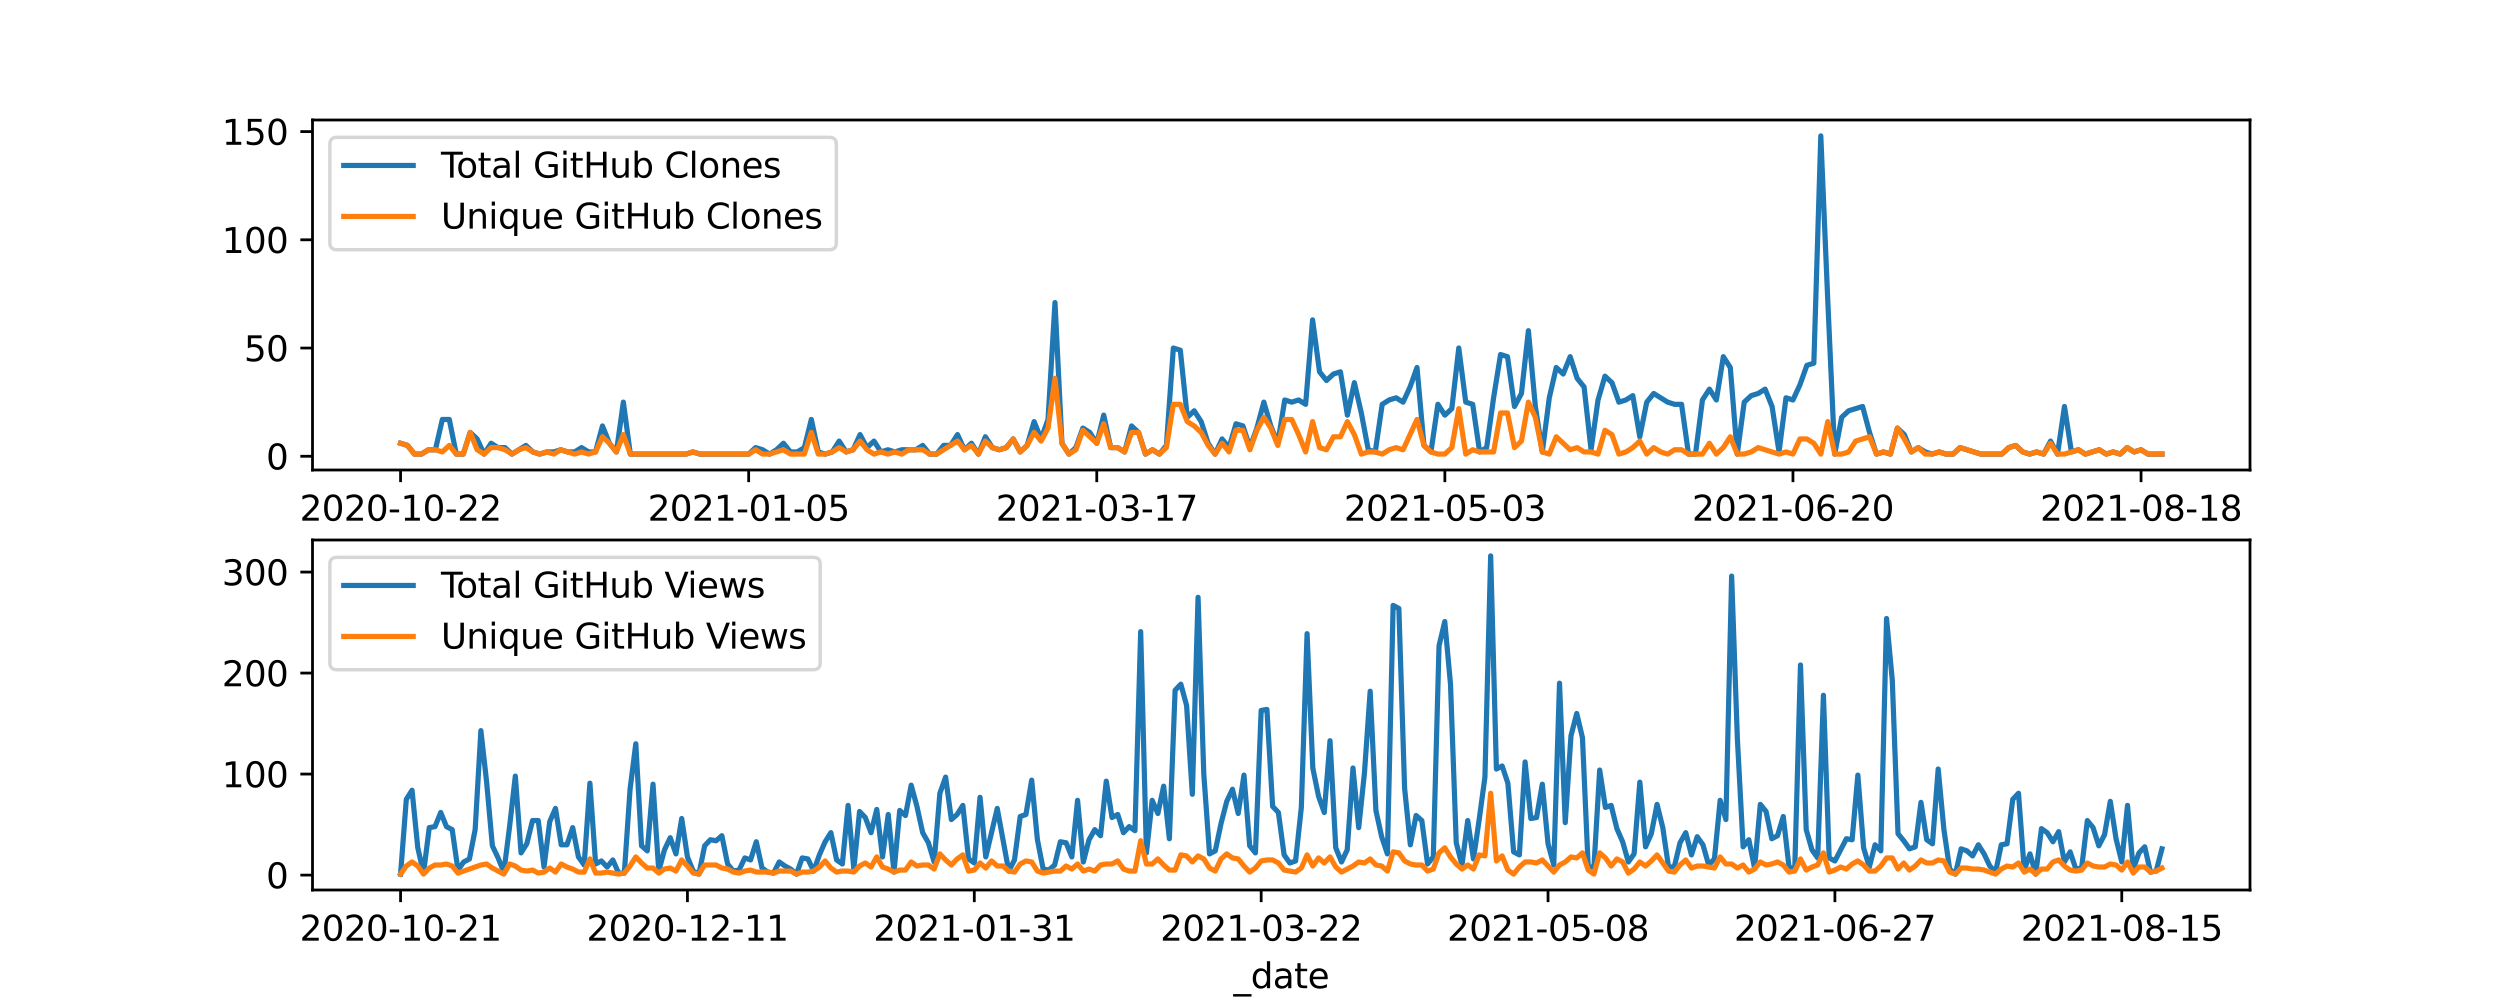<?xml version="1.0" encoding="utf-8" standalone="no"?>
<!DOCTYPE svg PUBLIC "-//W3C//DTD SVG 1.1//EN"
  "http://www.w3.org/Graphics/SVG/1.1/DTD/svg11.dtd">
<svg height="288pt" version="1.1" viewBox="0 0 720 288" width="720pt" xmlns="http://www.w3.org/2000/svg" xmlns:xlink="http://www.w3.org/1999/xlink">
 <defs>
  <style type="text/css">*{stroke-linecap:butt;stroke-linejoin:round;}</style>
 </defs>
 <g id="figure_1">
  <g id="patch_1">
   <path d="M 0 288 
L 720 288 
L 720 0 
L 0 0 
z
" style="fill:#ffffff;"/>
  </g>
  <g id="axes_1">
   <g id="patch_2">
    <path d="M 90 135.36 
L 648 135.36 
L 648 34.56 
L 90 34.56 
z
" style="fill:#ffffff;"/>
   </g>
   <g id="matplotlib.axis_1">
    <g id="xtick_1">
     <g id="line2d_1">
      <defs>
       <path d="M 0 0 
L 0 3.5 
" id="mc5bda98840" style="stroke:#000000;stroke-width:0.8;"/>
      </defs>
      <g>
       <use style="stroke:#000000;stroke-width:0.8;" x="115.364" xlink:href="#mc5bda98840" y="135.36"/>
      </g>
     </g>
     <g id="text_1">
      <!-- 2020-10-22 -->
      <g transform="translate(86.306 149.958)scale(0.1 -0.1)">
       <defs>
        <path d="M 1228 531 
L 3431 531 
L 3431 0 
L 469 0 
L 469 531 
Q 828 903 1448 1529 
Q 2069 2156 2228 2338 
Q 2531 2678 2651 2914 
Q 2772 3150 2772 3378 
Q 2772 3750 2511 3984 
Q 2250 4219 1831 4219 
Q 1534 4219 1204 4116 
Q 875 4013 500 3803 
L 500 4441 
Q 881 4594 1212 4672 
Q 1544 4750 1819 4750 
Q 2544 4750 2975 4387 
Q 3406 4025 3406 3419 
Q 3406 3131 3298 2873 
Q 3191 2616 2906 2266 
Q 2828 2175 2409 1742 
Q 1991 1309 1228 531 
z
" id="DejaVuSans-32" transform="scale(0.016)"/>
        <path d="M 2034 4250 
Q 1547 4250 1301 3770 
Q 1056 3291 1056 2328 
Q 1056 1369 1301 889 
Q 1547 409 2034 409 
Q 2525 409 2770 889 
Q 3016 1369 3016 2328 
Q 3016 3291 2770 3770 
Q 2525 4250 2034 4250 
z
M 2034 4750 
Q 2819 4750 3233 4129 
Q 3647 3509 3647 2328 
Q 3647 1150 3233 529 
Q 2819 -91 2034 -91 
Q 1250 -91 836 529 
Q 422 1150 422 2328 
Q 422 3509 836 4129 
Q 1250 4750 2034 4750 
z
" id="DejaVuSans-30" transform="scale(0.016)"/>
        <path d="M 313 2009 
L 1997 2009 
L 1997 1497 
L 313 1497 
L 313 2009 
z
" id="DejaVuSans-2d" transform="scale(0.016)"/>
        <path d="M 794 531 
L 1825 531 
L 1825 4091 
L 703 3866 
L 703 4441 
L 1819 4666 
L 2450 4666 
L 2450 531 
L 3481 531 
L 3481 0 
L 794 0 
L 794 531 
z
" id="DejaVuSans-31" transform="scale(0.016)"/>
       </defs>
       <use xlink:href="#DejaVuSans-32"/>
       <use x="63.623" xlink:href="#DejaVuSans-30"/>
       <use x="127.246" xlink:href="#DejaVuSans-32"/>
       <use x="190.869" xlink:href="#DejaVuSans-30"/>
       <use x="254.492" xlink:href="#DejaVuSans-2d"/>
       <use x="290.576" xlink:href="#DejaVuSans-31"/>
       <use x="354.199" xlink:href="#DejaVuSans-30"/>
       <use x="417.822" xlink:href="#DejaVuSans-2d"/>
       <use x="453.906" xlink:href="#DejaVuSans-32"/>
       <use x="517.529" xlink:href="#DejaVuSans-32"/>
      </g>
     </g>
    </g>
    <g id="xtick_2">
     <g id="line2d_2">
      <g>
       <use style="stroke:#000000;stroke-width:0.8;" x="215.615" xlink:href="#mc5bda98840" y="135.36"/>
      </g>
     </g>
     <g id="text_2">
      <!-- 2021-01-05 -->
      <g transform="translate(186.557 149.958)scale(0.1 -0.1)">
       <defs>
        <path d="M 691 4666 
L 3169 4666 
L 3169 4134 
L 1269 4134 
L 1269 2991 
Q 1406 3038 1543 3061 
Q 1681 3084 1819 3084 
Q 2600 3084 3056 2656 
Q 3513 2228 3513 1497 
Q 3513 744 3044 326 
Q 2575 -91 1722 -91 
Q 1428 -91 1123 -41 
Q 819 9 494 109 
L 494 744 
Q 775 591 1075 516 
Q 1375 441 1709 441 
Q 2250 441 2565 725 
Q 2881 1009 2881 1497 
Q 2881 1984 2565 2268 
Q 2250 2553 1709 2553 
Q 1456 2553 1204 2497 
Q 953 2441 691 2322 
L 691 4666 
z
" id="DejaVuSans-35" transform="scale(0.016)"/>
       </defs>
       <use xlink:href="#DejaVuSans-32"/>
       <use x="63.623" xlink:href="#DejaVuSans-30"/>
       <use x="127.246" xlink:href="#DejaVuSans-32"/>
       <use x="190.869" xlink:href="#DejaVuSans-31"/>
       <use x="254.492" xlink:href="#DejaVuSans-2d"/>
       <use x="290.576" xlink:href="#DejaVuSans-30"/>
       <use x="354.199" xlink:href="#DejaVuSans-31"/>
       <use x="417.822" xlink:href="#DejaVuSans-2d"/>
       <use x="453.906" xlink:href="#DejaVuSans-30"/>
       <use x="517.529" xlink:href="#DejaVuSans-35"/>
      </g>
     </g>
    </g>
    <g id="xtick_3">
     <g id="line2d_3">
      <g>
       <use style="stroke:#000000;stroke-width:0.8;" x="315.867" xlink:href="#mc5bda98840" y="135.36"/>
      </g>
     </g>
     <g id="text_3">
      <!-- 2021-03-17 -->
      <g transform="translate(286.809 149.958)scale(0.1 -0.1)">
       <defs>
        <path d="M 2597 2516 
Q 3050 2419 3304 2112 
Q 3559 1806 3559 1356 
Q 3559 666 3084 287 
Q 2609 -91 1734 -91 
Q 1441 -91 1130 -33 
Q 819 25 488 141 
L 488 750 
Q 750 597 1062 519 
Q 1375 441 1716 441 
Q 2309 441 2620 675 
Q 2931 909 2931 1356 
Q 2931 1769 2642 2001 
Q 2353 2234 1838 2234 
L 1294 2234 
L 1294 2753 
L 1863 2753 
Q 2328 2753 2575 2939 
Q 2822 3125 2822 3475 
Q 2822 3834 2567 4026 
Q 2313 4219 1838 4219 
Q 1578 4219 1281 4162 
Q 984 4106 628 3988 
L 628 4550 
Q 988 4650 1302 4700 
Q 1616 4750 1894 4750 
Q 2613 4750 3031 4423 
Q 3450 4097 3450 3541 
Q 3450 3153 3228 2886 
Q 3006 2619 2597 2516 
z
" id="DejaVuSans-33" transform="scale(0.016)"/>
        <path d="M 525 4666 
L 3525 4666 
L 3525 4397 
L 1831 0 
L 1172 0 
L 2766 4134 
L 525 4134 
L 525 4666 
z
" id="DejaVuSans-37" transform="scale(0.016)"/>
       </defs>
       <use xlink:href="#DejaVuSans-32"/>
       <use x="63.623" xlink:href="#DejaVuSans-30"/>
       <use x="127.246" xlink:href="#DejaVuSans-32"/>
       <use x="190.869" xlink:href="#DejaVuSans-31"/>
       <use x="254.492" xlink:href="#DejaVuSans-2d"/>
       <use x="290.576" xlink:href="#DejaVuSans-30"/>
       <use x="354.199" xlink:href="#DejaVuSans-33"/>
       <use x="417.822" xlink:href="#DejaVuSans-2d"/>
       <use x="453.906" xlink:href="#DejaVuSans-31"/>
       <use x="517.529" xlink:href="#DejaVuSans-37"/>
      </g>
     </g>
    </g>
    <g id="xtick_4">
     <g id="line2d_4">
      <g>
       <use style="stroke:#000000;stroke-width:0.8;" x="416.118" xlink:href="#mc5bda98840" y="135.36"/>
      </g>
     </g>
     <g id="text_4">
      <!-- 2021-05-03 -->
      <g transform="translate(387.06 149.958)scale(0.1 -0.1)">
       <use xlink:href="#DejaVuSans-32"/>
       <use x="63.623" xlink:href="#DejaVuSans-30"/>
       <use x="127.246" xlink:href="#DejaVuSans-32"/>
       <use x="190.869" xlink:href="#DejaVuSans-31"/>
       <use x="254.492" xlink:href="#DejaVuSans-2d"/>
       <use x="290.576" xlink:href="#DejaVuSans-30"/>
       <use x="354.199" xlink:href="#DejaVuSans-35"/>
       <use x="417.822" xlink:href="#DejaVuSans-2d"/>
       <use x="453.906" xlink:href="#DejaVuSans-30"/>
       <use x="517.529" xlink:href="#DejaVuSans-33"/>
      </g>
     </g>
    </g>
    <g id="xtick_5">
     <g id="line2d_5">
      <g>
       <use style="stroke:#000000;stroke-width:0.8;" x="516.37" xlink:href="#mc5bda98840" y="135.36"/>
      </g>
     </g>
     <g id="text_5">
      <!-- 2021-06-20 -->
      <g transform="translate(487.312 149.958)scale(0.1 -0.1)">
       <defs>
        <path d="M 2113 2584 
Q 1688 2584 1439 2293 
Q 1191 2003 1191 1497 
Q 1191 994 1439 701 
Q 1688 409 2113 409 
Q 2538 409 2786 701 
Q 3034 994 3034 1497 
Q 3034 2003 2786 2293 
Q 2538 2584 2113 2584 
z
M 3366 4563 
L 3366 3988 
Q 3128 4100 2886 4159 
Q 2644 4219 2406 4219 
Q 1781 4219 1451 3797 
Q 1122 3375 1075 2522 
Q 1259 2794 1537 2939 
Q 1816 3084 2150 3084 
Q 2853 3084 3261 2657 
Q 3669 2231 3669 1497 
Q 3669 778 3244 343 
Q 2819 -91 2113 -91 
Q 1303 -91 875 529 
Q 447 1150 447 2328 
Q 447 3434 972 4092 
Q 1497 4750 2381 4750 
Q 2619 4750 2861 4703 
Q 3103 4656 3366 4563 
z
" id="DejaVuSans-36" transform="scale(0.016)"/>
       </defs>
       <use xlink:href="#DejaVuSans-32"/>
       <use x="63.623" xlink:href="#DejaVuSans-30"/>
       <use x="127.246" xlink:href="#DejaVuSans-32"/>
       <use x="190.869" xlink:href="#DejaVuSans-31"/>
       <use x="254.492" xlink:href="#DejaVuSans-2d"/>
       <use x="290.576" xlink:href="#DejaVuSans-30"/>
       <use x="354.199" xlink:href="#DejaVuSans-36"/>
       <use x="417.822" xlink:href="#DejaVuSans-2d"/>
       <use x="453.906" xlink:href="#DejaVuSans-32"/>
       <use x="517.529" xlink:href="#DejaVuSans-30"/>
      </g>
     </g>
    </g>
    <g id="xtick_6">
     <g id="line2d_6">
      <g>
       <use style="stroke:#000000;stroke-width:0.8;" x="616.621" xlink:href="#mc5bda98840" y="135.36"/>
      </g>
     </g>
     <g id="text_6">
      <!-- 2021-08-18 -->
      <g transform="translate(587.563 149.958)scale(0.1 -0.1)">
       <defs>
        <path d="M 2034 2216 
Q 1584 2216 1326 1975 
Q 1069 1734 1069 1313 
Q 1069 891 1326 650 
Q 1584 409 2034 409 
Q 2484 409 2743 651 
Q 3003 894 3003 1313 
Q 3003 1734 2745 1975 
Q 2488 2216 2034 2216 
z
M 1403 2484 
Q 997 2584 770 2862 
Q 544 3141 544 3541 
Q 544 4100 942 4425 
Q 1341 4750 2034 4750 
Q 2731 4750 3128 4425 
Q 3525 4100 3525 3541 
Q 3525 3141 3298 2862 
Q 3072 2584 2669 2484 
Q 3125 2378 3379 2068 
Q 3634 1759 3634 1313 
Q 3634 634 3220 271 
Q 2806 -91 2034 -91 
Q 1263 -91 848 271 
Q 434 634 434 1313 
Q 434 1759 690 2068 
Q 947 2378 1403 2484 
z
M 1172 3481 
Q 1172 3119 1398 2916 
Q 1625 2713 2034 2713 
Q 2441 2713 2670 2916 
Q 2900 3119 2900 3481 
Q 2900 3844 2670 4047 
Q 2441 4250 2034 4250 
Q 1625 4250 1398 4047 
Q 1172 3844 1172 3481 
z
" id="DejaVuSans-38" transform="scale(0.016)"/>
       </defs>
       <use xlink:href="#DejaVuSans-32"/>
       <use x="63.623" xlink:href="#DejaVuSans-30"/>
       <use x="127.246" xlink:href="#DejaVuSans-32"/>
       <use x="190.869" xlink:href="#DejaVuSans-31"/>
       <use x="254.492" xlink:href="#DejaVuSans-2d"/>
       <use x="290.576" xlink:href="#DejaVuSans-30"/>
       <use x="354.199" xlink:href="#DejaVuSans-38"/>
       <use x="417.822" xlink:href="#DejaVuSans-2d"/>
       <use x="453.906" xlink:href="#DejaVuSans-31"/>
       <use x="517.529" xlink:href="#DejaVuSans-38"/>
      </g>
     </g>
    </g>
    <g id="text_7">
     <!-- _date -->
     <g transform="translate(355.225 163.637)scale(0.1 -0.1)">
      <defs>
       <path d="M 3263 -1063 
L 3263 -1509 
L -63 -1509 
L -63 -1063 
L 3263 -1063 
z
" id="DejaVuSans-5f" transform="scale(0.016)"/>
       <path d="M 2906 2969 
L 2906 4863 
L 3481 4863 
L 3481 0 
L 2906 0 
L 2906 525 
Q 2725 213 2448 61 
Q 2172 -91 1784 -91 
Q 1150 -91 751 415 
Q 353 922 353 1747 
Q 353 2572 751 3078 
Q 1150 3584 1784 3584 
Q 2172 3584 2448 3432 
Q 2725 3281 2906 2969 
z
M 947 1747 
Q 947 1113 1208 752 
Q 1469 391 1925 391 
Q 2381 391 2643 752 
Q 2906 1113 2906 1747 
Q 2906 2381 2643 2742 
Q 2381 3103 1925 3103 
Q 1469 3103 1208 2742 
Q 947 2381 947 1747 
z
" id="DejaVuSans-64" transform="scale(0.016)"/>
       <path d="M 2194 1759 
Q 1497 1759 1228 1600 
Q 959 1441 959 1056 
Q 959 750 1161 570 
Q 1363 391 1709 391 
Q 2188 391 2477 730 
Q 2766 1069 2766 1631 
L 2766 1759 
L 2194 1759 
z
M 3341 1997 
L 3341 0 
L 2766 0 
L 2766 531 
Q 2569 213 2275 61 
Q 1981 -91 1556 -91 
Q 1019 -91 701 211 
Q 384 513 384 1019 
Q 384 1609 779 1909 
Q 1175 2209 1959 2209 
L 2766 2209 
L 2766 2266 
Q 2766 2663 2505 2880 
Q 2244 3097 1772 3097 
Q 1472 3097 1187 3025 
Q 903 2953 641 2809 
L 641 3341 
Q 956 3463 1253 3523 
Q 1550 3584 1831 3584 
Q 2591 3584 2966 3190 
Q 3341 2797 3341 1997 
z
" id="DejaVuSans-61" transform="scale(0.016)"/>
       <path d="M 1172 4494 
L 1172 3500 
L 2356 3500 
L 2356 3053 
L 1172 3053 
L 1172 1153 
Q 1172 725 1289 603 
Q 1406 481 1766 481 
L 2356 481 
L 2356 0 
L 1766 0 
Q 1100 0 847 248 
Q 594 497 594 1153 
L 594 3053 
L 172 3053 
L 172 3500 
L 594 3500 
L 594 4494 
L 1172 4494 
z
" id="DejaVuSans-74" transform="scale(0.016)"/>
       <path d="M 3597 1894 
L 3597 1613 
L 953 1613 
Q 991 1019 1311 708 
Q 1631 397 2203 397 
Q 2534 397 2845 478 
Q 3156 559 3463 722 
L 3463 178 
Q 3153 47 2828 -22 
Q 2503 -91 2169 -91 
Q 1331 -91 842 396 
Q 353 884 353 1716 
Q 353 2575 817 3079 
Q 1281 3584 2069 3584 
Q 2775 3584 3186 3129 
Q 3597 2675 3597 1894 
z
M 3022 2063 
Q 3016 2534 2758 2815 
Q 2500 3097 2075 3097 
Q 1594 3097 1305 2825 
Q 1016 2553 972 2059 
L 3022 2063 
z
" id="DejaVuSans-65" transform="scale(0.016)"/>
      </defs>
      <use xlink:href="#DejaVuSans-5f"/>
      <use x="50" xlink:href="#DejaVuSans-64"/>
      <use x="113.477" xlink:href="#DejaVuSans-61"/>
      <use x="174.756" xlink:href="#DejaVuSans-74"/>
      <use x="213.965" xlink:href="#DejaVuSans-65"/>
     </g>
    </g>
   </g>
   <g id="matplotlib.axis_2">
    <g id="ytick_1">
     <g id="line2d_7">
      <defs>
       <path d="M 0 0 
L -3.5 0 
" id="m8da55f06e8" style="stroke:#000000;stroke-width:0.8;"/>
      </defs>
      <g>
       <use style="stroke:#000000;stroke-width:0.8;" x="90" xlink:href="#m8da55f06e8" y="131.402"/>
      </g>
     </g>
     <g id="text_8">
      <!-- 0 -->
      <g transform="translate(76.638 135.201)scale(0.1 -0.1)">
       <use xlink:href="#DejaVuSans-30"/>
      </g>
     </g>
    </g>
    <g id="ytick_2">
     <g id="line2d_8">
      <g>
       <use style="stroke:#000000;stroke-width:0.8;" x="90" xlink:href="#m8da55f06e8" y="100.233"/>
      </g>
     </g>
     <g id="text_9">
      <!-- 50 -->
      <g transform="translate(70.275 104.032)scale(0.1 -0.1)">
       <use xlink:href="#DejaVuSans-35"/>
       <use x="63.623" xlink:href="#DejaVuSans-30"/>
      </g>
     </g>
    </g>
    <g id="ytick_3">
     <g id="line2d_9">
      <g>
       <use style="stroke:#000000;stroke-width:0.8;" x="90" xlink:href="#m8da55f06e8" y="69.064"/>
      </g>
     </g>
     <g id="text_10">
      <!-- 100 -->
      <g transform="translate(63.913 72.863)scale(0.1 -0.1)">
       <use xlink:href="#DejaVuSans-31"/>
       <use x="63.623" xlink:href="#DejaVuSans-30"/>
       <use x="127.246" xlink:href="#DejaVuSans-30"/>
      </g>
     </g>
    </g>
    <g id="ytick_4">
     <g id="line2d_10">
      <g>
       <use style="stroke:#000000;stroke-width:0.8;" x="90" xlink:href="#m8da55f06e8" y="37.895"/>
      </g>
     </g>
     <g id="text_11">
      <!-- 150 -->
      <g transform="translate(63.913 41.694)scale(0.1 -0.1)">
       <use xlink:href="#DejaVuSans-31"/>
       <use x="63.623" xlink:href="#DejaVuSans-35"/>
       <use x="127.246" xlink:href="#DejaVuSans-30"/>
      </g>
     </g>
    </g>
   </g>
   <g id="line2d_11">
    <path clip-path="url(#p7bab77792c)" d="M 115.364 127.661 
L 117.369 128.285 
L 119.374 130.778 
L 121.379 130.778 
L 123.384 129.531 
L 125.389 129.531 
L 127.394 120.804 
L 129.399 120.804 
L 131.404 130.778 
L 133.409 130.778 
L 135.414 124.544 
L 137.419 126.415 
L 139.424 130.778 
L 141.429 127.661 
L 143.434 128.908 
L 145.439 128.908 
L 147.444 130.778 
L 151.454 128.285 
L 153.459 130.155 
L 155.464 130.778 
L 157.469 130.155 
L 159.474 130.155 
L 161.479 129.531 
L 163.484 130.155 
L 165.489 130.155 
L 167.494 128.908 
L 169.499 130.155 
L 171.504 130.155 
L 173.51 122.674 
L 175.515 127.661 
L 177.52 130.155 
L 179.525 115.817 
L 181.53 130.778 
L 197.57 130.778 
L 199.575 130.155 
L 201.58 130.778 
L 215.615 130.778 
L 217.62 128.908 
L 219.625 129.531 
L 221.63 130.778 
L 223.635 129.531 
L 225.64 127.661 
L 227.645 130.155 
L 229.65 130.155 
L 231.655 128.908 
L 233.66 120.804 
L 235.665 130.155 
L 237.67 130.778 
L 239.676 130.155 
L 241.681 127.038 
L 243.686 130.155 
L 245.691 129.531 
L 247.696 125.168 
L 249.701 128.908 
L 251.706 127.038 
L 253.711 130.155 
L 255.716 129.531 
L 257.721 130.155 
L 259.726 129.531 
L 263.736 129.531 
L 265.741 128.285 
L 267.746 130.778 
L 269.751 130.778 
L 271.756 128.285 
L 273.761 128.285 
L 275.766 125.168 
L 277.771 129.531 
L 279.776 127.661 
L 281.781 130.778 
L 283.786 125.791 
L 285.791 128.908 
L 287.796 129.531 
L 289.801 128.908 
L 291.806 126.415 
L 293.811 130.155 
L 295.816 128.285 
L 297.821 121.428 
L 299.826 126.415 
L 301.831 120.804 
L 303.837 87.142 
L 305.842 127.661 
L 307.847 130.778 
L 309.852 128.908 
L 311.857 123.298 
L 313.862 124.544 
L 315.867 127.661 
L 317.872 119.557 
L 319.877 128.908 
L 321.882 128.908 
L 323.887 130.155 
L 325.892 122.674 
L 327.897 124.544 
L 329.902 130.778 
L 331.907 129.531 
L 333.912 130.778 
L 335.917 128.285 
L 337.922 100.233 
L 339.927 100.856 
L 341.932 120.181 
L 343.937 118.311 
L 345.942 121.428 
L 347.947 127.661 
L 349.952 130.778 
L 351.957 126.415 
L 353.962 128.908 
L 355.967 122.051 
L 357.972 122.674 
L 359.977 128.908 
L 361.982 123.298 
L 363.987 115.817 
L 365.992 122.674 
L 367.997 127.661 
L 370.003 115.194 
L 372.008 115.817 
L 374.013 115.194 
L 376.018 116.441 
L 378.023 92.129 
L 380.028 107.09 
L 382.033 109.583 
L 384.038 107.713 
L 386.043 107.09 
L 388.048 119.557 
L 390.053 110.207 
L 392.058 118.934 
L 394.063 129.531 
L 396.068 130.155 
L 398.073 116.441 
L 400.078 115.194 
L 402.083 114.57 
L 404.088 115.817 
L 406.093 111.454 
L 408.098 105.843 
L 410.103 128.285 
L 412.108 130.155 
L 414.113 116.441 
L 416.118 119.557 
L 418.123 117.687 
L 420.128 100.233 
L 422.133 115.817 
L 424.138 116.441 
L 426.143 130.155 
L 428.148 128.908 
L 430.153 114.57 
L 432.158 102.103 
L 434.163 102.726 
L 436.169 117.064 
L 438.174 113.324 
L 440.179 95.246 
L 442.184 117.064 
L 444.189 130.155 
L 446.194 114.57 
L 448.199 105.843 
L 450.204 107.713 
L 452.209 102.726 
L 454.214 108.96 
L 456.219 111.454 
L 458.224 129.531 
L 460.229 115.194 
L 462.234 108.337 
L 464.239 110.207 
L 466.244 115.817 
L 468.249 115.194 
L 470.254 113.947 
L 472.259 125.791 
L 474.264 115.817 
L 476.269 113.324 
L 480.279 115.817 
L 482.284 116.441 
L 484.289 116.441 
L 486.294 130.778 
L 488.299 130.778 
L 490.304 115.194 
L 492.309 112.077 
L 494.314 115.194 
L 496.319 102.726 
L 498.324 105.843 
L 500.33 130.778 
L 502.335 115.817 
L 504.34 113.947 
L 506.345 113.324 
L 508.35 112.077 
L 510.355 117.064 
L 512.36 130.155 
L 514.365 114.57 
L 516.37 115.194 
L 518.375 110.83 
L 520.38 105.22 
L 522.385 104.596 
L 524.39 39.142 
L 526.395 86.518 
L 528.4 130.778 
L 530.405 120.181 
L 532.41 118.311 
L 536.42 117.064 
L 538.425 124.544 
L 540.43 130.778 
L 542.435 130.155 
L 544.44 130.778 
L 546.445 123.298 
L 548.45 125.168 
L 550.455 130.155 
L 552.46 128.908 
L 554.465 130.155 
L 556.47 130.778 
L 558.475 130.155 
L 560.48 130.778 
L 562.485 130.778 
L 564.49 128.908 
L 570.506 130.778 
L 576.521 130.778 
L 578.526 128.908 
L 580.531 128.285 
L 582.536 130.155 
L 584.541 130.778 
L 586.546 130.155 
L 588.551 130.778 
L 590.556 127.038 
L 592.561 130.778 
L 594.566 117.064 
L 596.571 130.155 
L 598.576 129.531 
L 600.581 130.778 
L 604.591 129.531 
L 606.596 130.778 
L 608.601 130.155 
L 610.606 130.778 
L 612.611 128.908 
L 614.616 130.155 
L 616.621 129.531 
L 618.626 130.778 
L 622.636 130.778 
L 622.636 130.778 
" style="fill:none;stroke:#1f77b4;stroke-linecap:square;stroke-width:1.5;"/>
   </g>
   <g id="line2d_12">
    <path clip-path="url(#p7bab77792c)" d="M 115.364 127.661 
L 117.369 128.285 
L 119.374 130.778 
L 121.379 130.778 
L 123.384 129.531 
L 125.389 129.531 
L 127.394 130.155 
L 129.399 128.285 
L 131.404 130.778 
L 133.409 130.778 
L 135.414 124.544 
L 137.419 129.531 
L 139.424 130.778 
L 141.429 128.908 
L 143.434 128.908 
L 145.439 129.531 
L 147.444 130.778 
L 149.449 129.531 
L 151.454 128.908 
L 153.459 130.155 
L 155.464 130.778 
L 157.469 130.155 
L 159.474 130.778 
L 161.479 129.531 
L 165.489 130.778 
L 167.494 130.155 
L 169.499 130.778 
L 171.504 130.155 
L 173.51 125.791 
L 175.515 127.661 
L 177.52 130.155 
L 179.525 125.168 
L 181.53 130.778 
L 197.57 130.778 
L 199.575 130.155 
L 201.58 130.778 
L 215.615 130.778 
L 217.62 129.531 
L 219.625 130.778 
L 221.63 130.778 
L 225.64 129.531 
L 227.645 130.778 
L 231.655 130.778 
L 233.66 124.544 
L 235.665 130.778 
L 237.67 130.778 
L 239.676 130.155 
L 241.681 128.908 
L 243.686 130.155 
L 245.691 129.531 
L 247.696 127.038 
L 249.701 129.531 
L 251.706 130.778 
L 253.711 130.155 
L 255.716 130.778 
L 257.721 130.155 
L 259.726 130.778 
L 261.731 129.531 
L 265.741 129.531 
L 267.746 130.778 
L 269.751 130.778 
L 275.766 127.038 
L 277.771 129.531 
L 279.776 128.285 
L 281.781 130.778 
L 283.786 127.038 
L 285.791 128.908 
L 287.796 129.531 
L 289.801 128.908 
L 291.806 126.415 
L 293.811 130.155 
L 295.816 128.285 
L 297.821 124.544 
L 299.826 127.038 
L 301.831 123.298 
L 303.837 108.96 
L 305.842 127.661 
L 307.847 130.778 
L 309.852 129.531 
L 311.857 123.921 
L 315.867 127.661 
L 317.872 122.051 
L 319.877 128.908 
L 321.882 128.908 
L 323.887 130.155 
L 325.892 124.544 
L 327.897 124.544 
L 329.902 130.778 
L 331.907 129.531 
L 333.912 130.778 
L 335.917 128.908 
L 337.922 116.441 
L 339.927 116.441 
L 341.932 121.428 
L 343.937 122.674 
L 345.942 124.544 
L 347.947 128.285 
L 349.952 130.778 
L 351.957 127.661 
L 353.962 130.155 
L 355.967 123.921 
L 357.972 123.921 
L 359.977 129.531 
L 361.982 123.921 
L 363.987 120.181 
L 365.992 123.298 
L 367.997 128.285 
L 370.003 120.804 
L 372.008 120.804 
L 374.013 125.168 
L 376.018 130.155 
L 378.023 121.428 
L 380.028 128.908 
L 382.033 129.531 
L 384.038 125.791 
L 386.043 125.791 
L 388.048 121.428 
L 390.053 125.168 
L 392.058 130.778 
L 394.063 130.155 
L 396.068 130.155 
L 398.073 130.778 
L 400.078 129.531 
L 402.083 128.908 
L 404.088 129.531 
L 408.098 120.804 
L 410.103 128.285 
L 412.108 130.155 
L 414.113 130.778 
L 416.118 130.778 
L 418.123 128.908 
L 420.128 117.687 
L 422.133 130.778 
L 424.138 129.531 
L 426.143 130.155 
L 430.153 130.155 
L 432.158 118.934 
L 434.163 118.934 
L 436.169 128.908 
L 438.174 127.038 
L 440.179 115.817 
L 442.184 120.181 
L 444.189 130.155 
L 446.194 130.778 
L 448.199 125.791 
L 452.209 129.531 
L 454.214 128.908 
L 456.219 130.155 
L 458.224 130.155 
L 460.229 130.778 
L 462.234 123.921 
L 464.239 125.168 
L 466.244 130.778 
L 468.249 130.155 
L 470.254 128.908 
L 472.259 127.038 
L 474.264 130.778 
L 476.269 128.908 
L 478.274 130.155 
L 480.279 130.778 
L 482.284 129.531 
L 484.289 129.531 
L 486.294 130.778 
L 490.304 130.778 
L 492.309 127.661 
L 494.314 130.778 
L 496.319 128.908 
L 498.324 125.791 
L 500.33 130.778 
L 502.335 130.778 
L 504.34 130.155 
L 506.345 128.908 
L 512.36 130.778 
L 514.365 130.155 
L 516.37 130.778 
L 518.375 126.415 
L 520.38 126.415 
L 522.385 127.661 
L 524.39 130.778 
L 526.395 121.428 
L 528.4 130.778 
L 530.405 130.778 
L 532.41 130.155 
L 534.415 127.038 
L 538.425 125.791 
L 540.43 130.778 
L 542.435 130.155 
L 544.44 130.778 
L 546.445 123.298 
L 548.45 126.415 
L 550.455 130.155 
L 552.46 128.908 
L 554.465 130.778 
L 556.47 130.778 
L 558.475 130.155 
L 560.48 130.778 
L 562.485 130.778 
L 564.49 128.908 
L 570.506 130.778 
L 576.521 130.778 
L 578.526 128.908 
L 580.531 128.285 
L 582.536 130.155 
L 584.541 130.778 
L 586.546 130.155 
L 588.551 130.778 
L 590.556 127.661 
L 592.561 130.778 
L 594.566 130.778 
L 598.576 129.531 
L 600.581 130.778 
L 604.591 129.531 
L 606.596 130.778 
L 608.601 130.155 
L 610.606 130.778 
L 612.611 128.908 
L 614.616 130.155 
L 616.621 129.531 
L 618.626 130.778 
L 622.636 130.778 
L 622.636 130.778 
" style="fill:none;stroke:#ff7f0e;stroke-linecap:square;stroke-width:1.5;"/>
   </g>
   <g id="patch_3">
    <path d="M 90 135.36 
L 90 34.56 
" style="fill:none;stroke:#000000;stroke-linecap:square;stroke-linejoin:miter;stroke-width:0.8;"/>
   </g>
   <g id="patch_4">
    <path d="M 648 135.36 
L 648 34.56 
" style="fill:none;stroke:#000000;stroke-linecap:square;stroke-linejoin:miter;stroke-width:0.8;"/>
   </g>
   <g id="patch_5">
    <path d="M 90 135.36 
L 648 135.36 
" style="fill:none;stroke:#000000;stroke-linecap:square;stroke-linejoin:miter;stroke-width:0.8;"/>
   </g>
   <g id="patch_6">
    <path d="M 90 34.56 
L 648 34.56 
" style="fill:none;stroke:#000000;stroke-linecap:square;stroke-linejoin:miter;stroke-width:0.8;"/>
   </g>
   <g id="legend_1">
    <g id="patch_7">
     <path d="M 97 71.916 
L 238.863 71.916 
Q 240.863 71.916 240.863 69.916 
L 240.863 41.56 
Q 240.863 39.56 238.863 39.56 
L 97 39.56 
Q 95 39.56 95 41.56 
L 95 69.916 
Q 95 71.916 97 71.916 
z
" style="fill:#ffffff;opacity:0.8;stroke:#cccccc;stroke-linejoin:miter;"/>
    </g>
    <g id="line2d_13">
     <path d="M 99 47.658 
L 119 47.658 
" style="fill:none;stroke:#1f77b4;stroke-linecap:square;stroke-width:1.5;"/>
    </g>
    <g id="line2d_14"/>
    <g id="text_12">
     <!-- Total GitHub Clones -->
     <g transform="translate(127 51.158)scale(0.1 -0.1)">
      <defs>
       <path d="M -19 4666 
L 3928 4666 
L 3928 4134 
L 2272 4134 
L 2272 0 
L 1638 0 
L 1638 4134 
L -19 4134 
L -19 4666 
z
" id="DejaVuSans-54" transform="scale(0.016)"/>
       <path d="M 1959 3097 
Q 1497 3097 1228 2736 
Q 959 2375 959 1747 
Q 959 1119 1226 758 
Q 1494 397 1959 397 
Q 2419 397 2687 759 
Q 2956 1122 2956 1747 
Q 2956 2369 2687 2733 
Q 2419 3097 1959 3097 
z
M 1959 3584 
Q 2709 3584 3137 3096 
Q 3566 2609 3566 1747 
Q 3566 888 3137 398 
Q 2709 -91 1959 -91 
Q 1206 -91 779 398 
Q 353 888 353 1747 
Q 353 2609 779 3096 
Q 1206 3584 1959 3584 
z
" id="DejaVuSans-6f" transform="scale(0.016)"/>
       <path d="M 603 4863 
L 1178 4863 
L 1178 0 
L 603 0 
L 603 4863 
z
" id="DejaVuSans-6c" transform="scale(0.016)"/>
       <path id="DejaVuSans-20" transform="scale(0.016)"/>
       <path d="M 3809 666 
L 3809 1919 
L 2778 1919 
L 2778 2438 
L 4434 2438 
L 4434 434 
Q 4069 175 3628 42 
Q 3188 -91 2688 -91 
Q 1594 -91 976 548 
Q 359 1188 359 2328 
Q 359 3472 976 4111 
Q 1594 4750 2688 4750 
Q 3144 4750 3555 4637 
Q 3966 4525 4313 4306 
L 4313 3634 
Q 3963 3931 3569 4081 
Q 3175 4231 2741 4231 
Q 1884 4231 1454 3753 
Q 1025 3275 1025 2328 
Q 1025 1384 1454 906 
Q 1884 428 2741 428 
Q 3075 428 3337 486 
Q 3600 544 3809 666 
z
" id="DejaVuSans-47" transform="scale(0.016)"/>
       <path d="M 603 3500 
L 1178 3500 
L 1178 0 
L 603 0 
L 603 3500 
z
M 603 4863 
L 1178 4863 
L 1178 4134 
L 603 4134 
L 603 4863 
z
" id="DejaVuSans-69" transform="scale(0.016)"/>
       <path d="M 628 4666 
L 1259 4666 
L 1259 2753 
L 3553 2753 
L 3553 4666 
L 4184 4666 
L 4184 0 
L 3553 0 
L 3553 2222 
L 1259 2222 
L 1259 0 
L 628 0 
L 628 4666 
z
" id="DejaVuSans-48" transform="scale(0.016)"/>
       <path d="M 544 1381 
L 544 3500 
L 1119 3500 
L 1119 1403 
Q 1119 906 1312 657 
Q 1506 409 1894 409 
Q 2359 409 2629 706 
Q 2900 1003 2900 1516 
L 2900 3500 
L 3475 3500 
L 3475 0 
L 2900 0 
L 2900 538 
Q 2691 219 2414 64 
Q 2138 -91 1772 -91 
Q 1169 -91 856 284 
Q 544 659 544 1381 
z
M 1991 3584 
L 1991 3584 
z
" id="DejaVuSans-75" transform="scale(0.016)"/>
       <path d="M 3116 1747 
Q 3116 2381 2855 2742 
Q 2594 3103 2138 3103 
Q 1681 3103 1420 2742 
Q 1159 2381 1159 1747 
Q 1159 1113 1420 752 
Q 1681 391 2138 391 
Q 2594 391 2855 752 
Q 3116 1113 3116 1747 
z
M 1159 2969 
Q 1341 3281 1617 3432 
Q 1894 3584 2278 3584 
Q 2916 3584 3314 3078 
Q 3713 2572 3713 1747 
Q 3713 922 3314 415 
Q 2916 -91 2278 -91 
Q 1894 -91 1617 61 
Q 1341 213 1159 525 
L 1159 0 
L 581 0 
L 581 4863 
L 1159 4863 
L 1159 2969 
z
" id="DejaVuSans-62" transform="scale(0.016)"/>
       <path d="M 4122 4306 
L 4122 3641 
Q 3803 3938 3442 4084 
Q 3081 4231 2675 4231 
Q 1875 4231 1450 3742 
Q 1025 3253 1025 2328 
Q 1025 1406 1450 917 
Q 1875 428 2675 428 
Q 3081 428 3442 575 
Q 3803 722 4122 1019 
L 4122 359 
Q 3791 134 3420 21 
Q 3050 -91 2638 -91 
Q 1578 -91 968 557 
Q 359 1206 359 2328 
Q 359 3453 968 4101 
Q 1578 4750 2638 4750 
Q 3056 4750 3426 4639 
Q 3797 4528 4122 4306 
z
" id="DejaVuSans-43" transform="scale(0.016)"/>
       <path d="M 3513 2113 
L 3513 0 
L 2938 0 
L 2938 2094 
Q 2938 2591 2744 2837 
Q 2550 3084 2163 3084 
Q 1697 3084 1428 2787 
Q 1159 2491 1159 1978 
L 1159 0 
L 581 0 
L 581 3500 
L 1159 3500 
L 1159 2956 
Q 1366 3272 1645 3428 
Q 1925 3584 2291 3584 
Q 2894 3584 3203 3211 
Q 3513 2838 3513 2113 
z
" id="DejaVuSans-6e" transform="scale(0.016)"/>
       <path d="M 2834 3397 
L 2834 2853 
Q 2591 2978 2328 3040 
Q 2066 3103 1784 3103 
Q 1356 3103 1142 2972 
Q 928 2841 928 2578 
Q 928 2378 1081 2264 
Q 1234 2150 1697 2047 
L 1894 2003 
Q 2506 1872 2764 1633 
Q 3022 1394 3022 966 
Q 3022 478 2636 193 
Q 2250 -91 1575 -91 
Q 1294 -91 989 -36 
Q 684 19 347 128 
L 347 722 
Q 666 556 975 473 
Q 1284 391 1588 391 
Q 1994 391 2212 530 
Q 2431 669 2431 922 
Q 2431 1156 2273 1281 
Q 2116 1406 1581 1522 
L 1381 1569 
Q 847 1681 609 1914 
Q 372 2147 372 2553 
Q 372 3047 722 3315 
Q 1072 3584 1716 3584 
Q 2034 3584 2315 3537 
Q 2597 3491 2834 3397 
z
" id="DejaVuSans-73" transform="scale(0.016)"/>
      </defs>
      <use xlink:href="#DejaVuSans-54"/>
      <use x="44.084" xlink:href="#DejaVuSans-6f"/>
      <use x="105.266" xlink:href="#DejaVuSans-74"/>
      <use x="144.475" xlink:href="#DejaVuSans-61"/>
      <use x="205.754" xlink:href="#DejaVuSans-6c"/>
      <use x="233.537" xlink:href="#DejaVuSans-20"/>
      <use x="265.324" xlink:href="#DejaVuSans-47"/>
      <use x="342.814" xlink:href="#DejaVuSans-69"/>
      <use x="370.598" xlink:href="#DejaVuSans-74"/>
      <use x="409.807" xlink:href="#DejaVuSans-48"/>
      <use x="485.002" xlink:href="#DejaVuSans-75"/>
      <use x="548.381" xlink:href="#DejaVuSans-62"/>
      <use x="611.857" xlink:href="#DejaVuSans-20"/>
      <use x="643.645" xlink:href="#DejaVuSans-43"/>
      <use x="713.469" xlink:href="#DejaVuSans-6c"/>
      <use x="741.252" xlink:href="#DejaVuSans-6f"/>
      <use x="802.434" xlink:href="#DejaVuSans-6e"/>
      <use x="865.812" xlink:href="#DejaVuSans-65"/>
      <use x="927.336" xlink:href="#DejaVuSans-73"/>
     </g>
    </g>
    <g id="line2d_15">
     <path d="M 99 62.337 
L 119 62.337 
" style="fill:none;stroke:#ff7f0e;stroke-linecap:square;stroke-width:1.5;"/>
    </g>
    <g id="line2d_16"/>
    <g id="text_13">
     <!-- Unique GitHub Clones -->
     <g transform="translate(127 65.837)scale(0.1 -0.1)">
      <defs>
       <path d="M 556 4666 
L 1191 4666 
L 1191 1831 
Q 1191 1081 1462 751 
Q 1734 422 2344 422 
Q 2950 422 3222 751 
Q 3494 1081 3494 1831 
L 3494 4666 
L 4128 4666 
L 4128 1753 
Q 4128 841 3676 375 
Q 3225 -91 2344 -91 
Q 1459 -91 1007 375 
Q 556 841 556 1753 
L 556 4666 
z
" id="DejaVuSans-55" transform="scale(0.016)"/>
       <path d="M 947 1747 
Q 947 1113 1208 752 
Q 1469 391 1925 391 
Q 2381 391 2643 752 
Q 2906 1113 2906 1747 
Q 2906 2381 2643 2742 
Q 2381 3103 1925 3103 
Q 1469 3103 1208 2742 
Q 947 2381 947 1747 
z
M 2906 525 
Q 2725 213 2448 61 
Q 2172 -91 1784 -91 
Q 1150 -91 751 415 
Q 353 922 353 1747 
Q 353 2572 751 3078 
Q 1150 3584 1784 3584 
Q 2172 3584 2448 3432 
Q 2725 3281 2906 2969 
L 2906 3500 
L 3481 3500 
L 3481 -1331 
L 2906 -1331 
L 2906 525 
z
" id="DejaVuSans-71" transform="scale(0.016)"/>
      </defs>
      <use xlink:href="#DejaVuSans-55"/>
      <use x="73.193" xlink:href="#DejaVuSans-6e"/>
      <use x="136.572" xlink:href="#DejaVuSans-69"/>
      <use x="164.355" xlink:href="#DejaVuSans-71"/>
      <use x="227.832" xlink:href="#DejaVuSans-75"/>
      <use x="291.211" xlink:href="#DejaVuSans-65"/>
      <use x="352.734" xlink:href="#DejaVuSans-20"/>
      <use x="384.521" xlink:href="#DejaVuSans-47"/>
      <use x="462.012" xlink:href="#DejaVuSans-69"/>
      <use x="489.795" xlink:href="#DejaVuSans-74"/>
      <use x="529.004" xlink:href="#DejaVuSans-48"/>
      <use x="604.199" xlink:href="#DejaVuSans-75"/>
      <use x="667.578" xlink:href="#DejaVuSans-62"/>
      <use x="731.055" xlink:href="#DejaVuSans-20"/>
      <use x="762.842" xlink:href="#DejaVuSans-43"/>
      <use x="832.666" xlink:href="#DejaVuSans-6c"/>
      <use x="860.449" xlink:href="#DejaVuSans-6f"/>
      <use x="921.631" xlink:href="#DejaVuSans-6e"/>
      <use x="985.01" xlink:href="#DejaVuSans-65"/>
      <use x="1046.533" xlink:href="#DejaVuSans-73"/>
     </g>
    </g>
   </g>
  </g>
  <g id="axes_2">
   <g id="patch_8">
    <path d="M 90 256.32 
L 648 256.32 
L 648 155.52 
L 90 155.52 
z
" style="fill:#ffffff;"/>
   </g>
   <g id="matplotlib.axis_3">
    <g id="xtick_7">
     <g id="line2d_17">
      <g>
       <use style="stroke:#000000;stroke-width:0.8;" x="115.364" xlink:href="#mc5bda98840" y="256.32"/>
      </g>
     </g>
     <g id="text_14">
      <!-- 2020-10-21 -->
      <g transform="translate(86.306 270.918)scale(0.1 -0.1)">
       <use xlink:href="#DejaVuSans-32"/>
       <use x="63.623" xlink:href="#DejaVuSans-30"/>
       <use x="127.246" xlink:href="#DejaVuSans-32"/>
       <use x="190.869" xlink:href="#DejaVuSans-30"/>
       <use x="254.492" xlink:href="#DejaVuSans-2d"/>
       <use x="290.576" xlink:href="#DejaVuSans-31"/>
       <use x="354.199" xlink:href="#DejaVuSans-30"/>
       <use x="417.822" xlink:href="#DejaVuSans-2d"/>
       <use x="453.906" xlink:href="#DejaVuSans-32"/>
       <use x="517.529" xlink:href="#DejaVuSans-31"/>
      </g>
     </g>
    </g>
    <g id="xtick_8">
     <g id="line2d_18">
      <g>
       <use style="stroke:#000000;stroke-width:0.8;" x="197.981" xlink:href="#mc5bda98840" y="256.32"/>
      </g>
     </g>
     <g id="text_15">
      <!-- 2020-12-11 -->
      <g transform="translate(168.924 270.918)scale(0.1 -0.1)">
       <use xlink:href="#DejaVuSans-32"/>
       <use x="63.623" xlink:href="#DejaVuSans-30"/>
       <use x="127.246" xlink:href="#DejaVuSans-32"/>
       <use x="190.869" xlink:href="#DejaVuSans-30"/>
       <use x="254.492" xlink:href="#DejaVuSans-2d"/>
       <use x="290.576" xlink:href="#DejaVuSans-31"/>
       <use x="354.199" xlink:href="#DejaVuSans-32"/>
       <use x="417.822" xlink:href="#DejaVuSans-2d"/>
       <use x="453.906" xlink:href="#DejaVuSans-31"/>
       <use x="517.529" xlink:href="#DejaVuSans-31"/>
      </g>
     </g>
    </g>
    <g id="xtick_9">
     <g id="line2d_19">
      <g>
       <use style="stroke:#000000;stroke-width:0.8;" x="280.599" xlink:href="#mc5bda98840" y="256.32"/>
      </g>
     </g>
     <g id="text_16">
      <!-- 2021-01-31 -->
      <g transform="translate(251.541 270.918)scale(0.1 -0.1)">
       <use xlink:href="#DejaVuSans-32"/>
       <use x="63.623" xlink:href="#DejaVuSans-30"/>
       <use x="127.246" xlink:href="#DejaVuSans-32"/>
       <use x="190.869" xlink:href="#DejaVuSans-31"/>
       <use x="254.492" xlink:href="#DejaVuSans-2d"/>
       <use x="290.576" xlink:href="#DejaVuSans-30"/>
       <use x="354.199" xlink:href="#DejaVuSans-31"/>
       <use x="417.822" xlink:href="#DejaVuSans-2d"/>
       <use x="453.906" xlink:href="#DejaVuSans-33"/>
       <use x="517.529" xlink:href="#DejaVuSans-31"/>
      </g>
     </g>
    </g>
    <g id="xtick_10">
     <g id="line2d_20">
      <g>
       <use style="stroke:#000000;stroke-width:0.8;" x="363.217" xlink:href="#mc5bda98840" y="256.32"/>
      </g>
     </g>
     <g id="text_17">
      <!-- 2021-03-22 -->
      <g transform="translate(334.159 270.918)scale(0.1 -0.1)">
       <use xlink:href="#DejaVuSans-32"/>
       <use x="63.623" xlink:href="#DejaVuSans-30"/>
       <use x="127.246" xlink:href="#DejaVuSans-32"/>
       <use x="190.869" xlink:href="#DejaVuSans-31"/>
       <use x="254.492" xlink:href="#DejaVuSans-2d"/>
       <use x="290.576" xlink:href="#DejaVuSans-30"/>
       <use x="354.199" xlink:href="#DejaVuSans-33"/>
       <use x="417.822" xlink:href="#DejaVuSans-2d"/>
       <use x="453.906" xlink:href="#DejaVuSans-32"/>
       <use x="517.529" xlink:href="#DejaVuSans-32"/>
      </g>
     </g>
    </g>
    <g id="xtick_11">
     <g id="line2d_21">
      <g>
       <use style="stroke:#000000;stroke-width:0.8;" x="445.834" xlink:href="#mc5bda98840" y="256.32"/>
      </g>
     </g>
     <g id="text_18">
      <!-- 2021-05-08 -->
      <g transform="translate(416.777 270.918)scale(0.1 -0.1)">
       <use xlink:href="#DejaVuSans-32"/>
       <use x="63.623" xlink:href="#DejaVuSans-30"/>
       <use x="127.246" xlink:href="#DejaVuSans-32"/>
       <use x="190.869" xlink:href="#DejaVuSans-31"/>
       <use x="254.492" xlink:href="#DejaVuSans-2d"/>
       <use x="290.576" xlink:href="#DejaVuSans-30"/>
       <use x="354.199" xlink:href="#DejaVuSans-35"/>
       <use x="417.822" xlink:href="#DejaVuSans-2d"/>
       <use x="453.906" xlink:href="#DejaVuSans-30"/>
       <use x="517.529" xlink:href="#DejaVuSans-38"/>
      </g>
     </g>
    </g>
    <g id="xtick_12">
     <g id="line2d_22">
      <g>
       <use style="stroke:#000000;stroke-width:0.8;" x="528.452" xlink:href="#mc5bda98840" y="256.32"/>
      </g>
     </g>
     <g id="text_19">
      <!-- 2021-06-27 -->
      <g transform="translate(499.394 270.918)scale(0.1 -0.1)">
       <use xlink:href="#DejaVuSans-32"/>
       <use x="63.623" xlink:href="#DejaVuSans-30"/>
       <use x="127.246" xlink:href="#DejaVuSans-32"/>
       <use x="190.869" xlink:href="#DejaVuSans-31"/>
       <use x="254.492" xlink:href="#DejaVuSans-2d"/>
       <use x="290.576" xlink:href="#DejaVuSans-30"/>
       <use x="354.199" xlink:href="#DejaVuSans-36"/>
       <use x="417.822" xlink:href="#DejaVuSans-2d"/>
       <use x="453.906" xlink:href="#DejaVuSans-32"/>
       <use x="517.529" xlink:href="#DejaVuSans-37"/>
      </g>
     </g>
    </g>
    <g id="xtick_13">
     <g id="line2d_23">
      <g>
       <use style="stroke:#000000;stroke-width:0.8;" x="611.07" xlink:href="#mc5bda98840" y="256.32"/>
      </g>
     </g>
     <g id="text_20">
      <!-- 2021-08-15 -->
      <g transform="translate(582.012 270.918)scale(0.1 -0.1)">
       <use xlink:href="#DejaVuSans-32"/>
       <use x="63.623" xlink:href="#DejaVuSans-30"/>
       <use x="127.246" xlink:href="#DejaVuSans-32"/>
       <use x="190.869" xlink:href="#DejaVuSans-31"/>
       <use x="254.492" xlink:href="#DejaVuSans-2d"/>
       <use x="290.576" xlink:href="#DejaVuSans-30"/>
       <use x="354.199" xlink:href="#DejaVuSans-38"/>
       <use x="417.822" xlink:href="#DejaVuSans-2d"/>
       <use x="453.906" xlink:href="#DejaVuSans-31"/>
       <use x="517.529" xlink:href="#DejaVuSans-35"/>
      </g>
     </g>
    </g>
    <g id="text_21">
     <!-- _date -->
     <g transform="translate(355.225 284.597)scale(0.1 -0.1)">
      <use xlink:href="#DejaVuSans-5f"/>
      <use x="50" xlink:href="#DejaVuSans-64"/>
      <use x="113.477" xlink:href="#DejaVuSans-61"/>
      <use x="174.756" xlink:href="#DejaVuSans-74"/>
      <use x="213.965" xlink:href="#DejaVuSans-65"/>
     </g>
    </g>
   </g>
   <g id="matplotlib.axis_4">
    <g id="ytick_5">
     <g id="line2d_24">
      <g>
       <use style="stroke:#000000;stroke-width:0.8;" x="90" xlink:href="#m8da55f06e8" y="252.029"/>
      </g>
     </g>
     <g id="text_22">
      <!-- 0 -->
      <g transform="translate(76.638 255.828)scale(0.1 -0.1)">
       <use xlink:href="#DejaVuSans-30"/>
      </g>
     </g>
    </g>
    <g id="ytick_6">
     <g id="line2d_25">
      <g>
       <use style="stroke:#000000;stroke-width:0.8;" x="90" xlink:href="#m8da55f06e8" y="222.938"/>
      </g>
     </g>
     <g id="text_23">
      <!-- 100 -->
      <g transform="translate(63.913 226.737)scale(0.1 -0.1)">
       <use xlink:href="#DejaVuSans-31"/>
       <use x="63.623" xlink:href="#DejaVuSans-30"/>
       <use x="127.246" xlink:href="#DejaVuSans-30"/>
      </g>
     </g>
    </g>
    <g id="ytick_7">
     <g id="line2d_26">
      <g>
       <use style="stroke:#000000;stroke-width:0.8;" x="90" xlink:href="#m8da55f06e8" y="193.847"/>
      </g>
     </g>
     <g id="text_24">
      <!-- 200 -->
      <g transform="translate(63.913 197.646)scale(0.1 -0.1)">
       <use xlink:href="#DejaVuSans-32"/>
       <use x="63.623" xlink:href="#DejaVuSans-30"/>
       <use x="127.246" xlink:href="#DejaVuSans-30"/>
      </g>
     </g>
    </g>
    <g id="ytick_8">
     <g id="line2d_27">
      <g>
       <use style="stroke:#000000;stroke-width:0.8;" x="90" xlink:href="#m8da55f06e8" y="164.756"/>
      </g>
     </g>
     <g id="text_25">
      <!-- 300 -->
      <g transform="translate(63.913 168.556)scale(0.1 -0.1)">
       <use xlink:href="#DejaVuSans-33"/>
       <use x="63.623" xlink:href="#DejaVuSans-30"/>
       <use x="127.246" xlink:href="#DejaVuSans-30"/>
      </g>
     </g>
    </g>
   </g>
   <g id="line2d_28">
    <path clip-path="url(#pb451f25aaa)" d="M 115.364 251.738 
L 117.016 230.211 
L 118.668 227.593 
L 120.321 244.175 
L 121.973 251.447 
L 123.625 238.356 
L 125.278 238.065 
L 126.93 233.993 
L 128.582 238.065 
L 130.235 238.938 
L 131.887 250.575 
L 133.54 248.247 
L 135.192 247.375 
L 136.844 238.938 
L 138.497 210.429 
L 140.149 225.265 
L 141.801 243.593 
L 143.454 247.084 
L 145.106 251.156 
L 146.758 238.065 
L 148.411 223.52 
L 150.063 245.629 
L 151.715 243.011 
L 153.368 236.32 
L 155.02 236.32 
L 156.672 249.702 
L 158.325 236.611 
L 159.977 232.829 
L 161.63 243.302 
L 163.282 243.302 
L 164.934 238.356 
L 166.587 246.793 
L 168.239 249.12 
L 169.891 225.556 
L 171.544 248.829 
L 173.196 247.956 
L 174.848 249.702 
L 176.501 247.665 
L 178.153 251.447 
L 179.805 251.447 
L 181.458 227.302 
L 183.11 214.211 
L 184.763 243.593 
L 186.415 245.047 
L 188.067 225.847 
L 189.72 250.865 
L 191.372 244.756 
L 193.024 241.265 
L 194.677 245.92 
L 196.329 235.738 
L 197.981 246.793 
L 199.634 250.865 
L 201.286 251.738 
L 202.938 243.593 
L 204.591 241.847 
L 206.243 242.138 
L 207.895 240.684 
L 209.548 248.829 
L 211.2 250.865 
L 212.853 250.575 
L 214.505 247.084 
L 216.157 247.665 
L 217.81 242.429 
L 219.462 249.993 
L 221.114 251.156 
L 222.767 251.447 
L 224.419 248.247 
L 226.071 249.411 
L 227.724 250.284 
L 229.376 251.738 
L 231.028 247.084 
L 232.681 247.375 
L 234.333 250.865 
L 235.985 246.211 
L 237.638 242.429 
L 239.29 239.811 
L 240.943 247.665 
L 242.595 248.829 
L 244.247 231.956 
L 245.9 250.284 
L 247.552 233.702 
L 249.204 235.447 
L 250.857 239.811 
L 252.509 233.12 
L 254.161 246.793 
L 255.814 234.575 
L 257.466 251.156 
L 259.118 233.411 
L 260.771 234.865 
L 262.423 226.138 
L 264.076 232.247 
L 265.728 239.811 
L 267.38 242.72 
L 269.033 248.247 
L 270.685 228.465 
L 272.337 223.811 
L 273.99 236.029 
L 275.642 234.575 
L 277.294 231.956 
L 278.947 247.375 
L 280.599 248.538 
L 282.251 229.629 
L 283.904 246.793 
L 287.208 232.829 
L 290.513 250.865 
L 292.166 247.665 
L 293.818 235.156 
L 295.47 234.575 
L 297.123 224.684 
L 298.775 241.847 
L 300.427 250.284 
L 302.08 250.575 
L 303.732 249.12 
L 305.384 242.429 
L 307.037 242.72 
L 308.689 246.793 
L 310.341 230.502 
L 311.994 248.247 
L 313.646 241.847 
L 315.298 238.938 
L 316.951 240.684 
L 318.603 224.975 
L 320.256 235.447 
L 321.908 234.575 
L 323.56 239.811 
L 325.213 238.065 
L 326.865 239.229 
L 328.517 181.92 
L 330.17 245.629 
L 331.822 230.502 
L 333.474 234.284 
L 335.127 226.429 
L 336.779 241.556 
L 338.431 198.793 
L 340.084 197.047 
L 341.736 203.156 
L 343.389 228.756 
L 345.041 172.029 
L 346.693 222.938 
L 348.346 245.92 
L 349.998 245.047 
L 351.65 237.193 
L 353.303 230.793 
L 354.955 227.302 
L 356.607 234.284 
L 358.26 223.229 
L 359.912 243.593 
L 361.564 245.629 
L 363.217 204.611 
L 364.869 204.32 
L 366.521 232.247 
L 368.174 233.993 
L 369.826 246.211 
L 371.479 248.538 
L 373.131 247.956 
L 374.783 232.538 
L 376.436 182.502 
L 378.088 221.193 
L 379.74 229.338 
L 381.393 233.993 
L 383.045 213.338 
L 384.697 244.175 
L 386.35 248.247 
L 388.002 244.756 
L 389.654 221.193 
L 391.307 238.356 
L 392.959 222.647 
L 394.611 199.084 
L 396.264 233.411 
L 397.916 240.975 
L 399.569 245.92 
L 401.221 174.356 
L 402.873 175.229 
L 404.526 227.011 
L 406.178 243.302 
L 407.83 234.865 
L 409.483 236.32 
L 411.135 248.829 
L 412.787 246.793 
L 414.44 185.993 
L 416.092 179.011 
L 417.744 197.047 
L 419.397 242.72 
L 421.049 249.12 
L 422.702 236.32 
L 424.354 247.375 
L 426.006 236.029 
L 427.659 223.811 
L 429.311 160.102 
L 430.963 221.484 
L 432.616 220.611 
L 434.268 225.556 
L 435.92 245.338 
L 437.573 246.211 
L 439.225 219.447 
L 440.877 235.738 
L 442.53 235.447 
L 444.182 225.847 
L 445.834 243.011 
L 447.487 249.12 
L 449.139 196.756 
L 450.792 236.902 
L 452.444 211.884 
L 454.096 205.484 
L 455.749 212.465 
L 457.401 249.702 
L 459.053 249.702 
L 460.706 221.775 
L 462.358 232.538 
L 464.01 231.956 
L 465.663 238.647 
L 467.315 242.429 
L 468.967 248.247 
L 470.62 245.92 
L 472.272 225.265 
L 473.924 243.884 
L 475.577 240.102 
L 477.229 231.665 
L 478.882 238.356 
L 480.534 249.702 
L 482.186 249.702 
L 483.839 242.72 
L 485.491 239.811 
L 487.143 246.211 
L 488.796 240.975 
L 490.448 243.302 
L 492.1 249.12 
L 493.753 247.375 
L 495.405 230.502 
L 497.057 236.029 
L 498.71 165.92 
L 500.362 212.756 
L 502.015 243.884 
L 503.667 241.847 
L 505.319 249.993 
L 506.972 231.665 
L 508.624 233.702 
L 510.276 241.556 
L 511.929 240.684 
L 513.581 235.156 
L 515.233 249.702 
L 516.886 250.284 
L 518.538 191.52 
L 520.19 238.938 
L 521.843 244.756 
L 523.495 247.084 
L 525.147 200.247 
L 526.8 247.084 
L 528.452 247.956 
L 531.757 241.556 
L 533.409 241.847 
L 535.062 223.229 
L 536.714 244.175 
L 538.366 249.702 
L 540.019 243.302 
L 541.671 245.047 
L 543.323 178.138 
L 544.976 195.884 
L 546.628 240.102 
L 548.28 242.138 
L 549.933 244.465 
L 551.585 243.884 
L 553.237 231.084 
L 554.89 241.847 
L 556.542 243.011 
L 558.195 221.484 
L 559.847 238.938 
L 561.499 250.284 
L 563.152 251.738 
L 564.804 244.465 
L 566.456 245.047 
L 568.109 246.502 
L 569.761 243.302 
L 571.413 245.92 
L 573.066 249.411 
L 574.718 251.156 
L 576.37 243.302 
L 578.023 243.011 
L 579.675 230.211 
L 581.328 228.465 
L 582.98 250.575 
L 584.632 245.92 
L 586.285 251.738 
L 587.937 238.647 
L 589.589 239.811 
L 591.242 242.429 
L 592.894 239.52 
L 594.546 248.247 
L 596.199 245.338 
L 597.851 250.284 
L 599.503 249.993 
L 601.156 236.32 
L 602.808 238.356 
L 604.46 243.593 
L 606.113 240.393 
L 607.765 230.793 
L 609.418 241.556 
L 611.07 248.247 
L 612.722 231.956 
L 614.375 250.284 
L 616.027 245.629 
L 617.679 243.884 
L 619.332 251.156 
L 620.984 250.865 
L 622.636 244.465 
L 622.636 244.465 
" style="fill:none;stroke:#1f77b4;stroke-linecap:square;stroke-width:1.5;"/>
   </g>
   <g id="line2d_29">
    <path clip-path="url(#pb451f25aaa)" d="M 115.364 251.738 
L 117.016 249.411 
L 118.668 248.247 
L 120.321 249.411 
L 121.973 251.738 
L 123.625 249.993 
L 125.278 249.12 
L 126.93 249.12 
L 128.582 248.829 
L 130.235 249.411 
L 131.887 251.447 
L 138.497 249.12 
L 140.149 248.829 
L 141.801 249.993 
L 145.106 251.738 
L 146.758 248.829 
L 148.411 249.411 
L 150.063 250.575 
L 151.715 250.865 
L 153.368 250.575 
L 155.02 251.447 
L 156.672 251.156 
L 158.325 249.993 
L 159.977 251.156 
L 161.63 248.829 
L 163.282 249.702 
L 164.934 250.284 
L 166.587 251.156 
L 168.239 251.156 
L 169.891 247.375 
L 171.544 251.447 
L 173.196 251.447 
L 174.848 251.156 
L 178.153 251.738 
L 179.805 251.447 
L 181.458 249.411 
L 183.11 246.793 
L 184.763 248.538 
L 186.415 249.993 
L 188.067 249.993 
L 189.72 251.447 
L 191.372 250.284 
L 193.024 249.993 
L 194.677 250.865 
L 196.329 247.665 
L 197.981 249.411 
L 199.634 251.447 
L 201.286 251.738 
L 202.938 249.12 
L 206.243 249.12 
L 207.895 249.993 
L 209.548 250.284 
L 211.2 251.156 
L 212.853 251.447 
L 214.505 250.865 
L 216.157 250.575 
L 217.81 251.156 
L 221.114 251.156 
L 222.767 251.447 
L 224.419 250.865 
L 227.724 250.865 
L 229.376 251.738 
L 231.028 251.156 
L 232.681 251.156 
L 234.333 250.865 
L 235.985 249.702 
L 237.638 247.956 
L 239.29 249.993 
L 240.943 251.156 
L 242.595 250.865 
L 244.247 250.865 
L 245.9 251.156 
L 247.552 249.411 
L 249.204 248.538 
L 250.857 249.702 
L 252.509 246.793 
L 254.161 249.702 
L 255.814 250.284 
L 257.466 251.156 
L 259.118 250.575 
L 260.771 250.575 
L 262.423 248.247 
L 264.076 249.411 
L 265.728 249.12 
L 267.38 249.12 
L 269.033 250.284 
L 270.685 245.92 
L 272.337 247.665 
L 273.99 249.12 
L 275.642 247.375 
L 277.294 246.211 
L 278.947 250.865 
L 280.599 250.575 
L 282.251 248.538 
L 283.904 249.993 
L 285.556 247.956 
L 287.208 249.411 
L 288.861 249.411 
L 290.513 250.865 
L 292.166 251.156 
L 293.818 248.829 
L 295.47 247.956 
L 297.123 248.247 
L 298.775 250.865 
L 300.427 251.447 
L 303.732 250.865 
L 305.384 250.865 
L 307.037 249.411 
L 308.689 250.284 
L 310.341 248.829 
L 311.994 250.865 
L 313.646 250.284 
L 315.298 250.865 
L 316.951 249.12 
L 318.603 248.829 
L 320.256 248.829 
L 321.908 247.956 
L 323.56 250.284 
L 325.213 250.865 
L 326.865 250.865 
L 328.517 242.138 
L 330.17 248.829 
L 331.822 248.829 
L 333.474 247.375 
L 335.127 249.12 
L 336.779 250.575 
L 338.431 250.575 
L 340.084 246.211 
L 341.736 246.502 
L 343.389 248.247 
L 345.041 246.502 
L 346.693 247.375 
L 348.346 249.993 
L 349.998 250.865 
L 351.65 247.375 
L 353.303 245.92 
L 354.955 247.084 
L 356.607 247.375 
L 358.26 249.411 
L 359.912 251.156 
L 361.564 249.993 
L 363.217 247.956 
L 364.869 247.665 
L 366.521 247.665 
L 368.174 248.538 
L 369.826 250.575 
L 373.131 251.156 
L 374.783 249.993 
L 376.436 246.211 
L 378.088 249.411 
L 379.74 247.084 
L 381.393 248.538 
L 383.045 246.793 
L 384.697 249.702 
L 386.35 251.156 
L 389.654 249.411 
L 391.307 248.247 
L 392.959 248.538 
L 394.611 247.375 
L 396.264 249.12 
L 397.916 249.411 
L 399.569 250.865 
L 401.221 245.338 
L 402.873 245.629 
L 404.526 247.956 
L 406.178 248.829 
L 407.83 249.12 
L 409.483 249.12 
L 411.135 250.865 
L 412.787 250.284 
L 414.44 245.629 
L 416.092 244.175 
L 417.744 246.793 
L 419.397 248.829 
L 421.049 250.284 
L 422.702 249.12 
L 424.354 250.284 
L 426.006 246.211 
L 427.659 246.502 
L 429.311 228.465 
L 430.963 247.956 
L 432.616 246.502 
L 434.268 250.575 
L 435.92 251.738 
L 437.573 249.702 
L 439.225 248.247 
L 440.877 248.247 
L 442.53 248.538 
L 444.182 247.665 
L 447.487 251.156 
L 449.139 249.12 
L 450.792 248.247 
L 452.444 246.793 
L 454.096 247.084 
L 455.749 245.629 
L 457.401 250.575 
L 459.053 251.738 
L 460.706 245.629 
L 462.358 247.084 
L 464.01 249.411 
L 465.663 247.375 
L 467.315 248.247 
L 468.967 251.447 
L 470.62 250.284 
L 472.272 248.247 
L 473.924 249.411 
L 475.577 247.956 
L 477.229 246.211 
L 480.534 250.865 
L 482.186 251.156 
L 483.839 249.12 
L 485.491 247.665 
L 487.143 249.993 
L 488.796 249.411 
L 490.448 249.411 
L 493.753 249.993 
L 495.405 246.793 
L 497.057 248.829 
L 498.71 248.829 
L 500.362 249.993 
L 502.015 249.12 
L 503.667 251.156 
L 505.319 250.284 
L 506.972 248.247 
L 508.624 249.12 
L 510.276 248.829 
L 511.929 248.247 
L 513.581 249.12 
L 515.233 251.156 
L 516.886 250.865 
L 518.538 247.375 
L 520.19 250.575 
L 521.843 249.702 
L 523.495 249.12 
L 525.147 245.629 
L 526.8 251.156 
L 528.452 250.575 
L 530.105 249.702 
L 531.757 250.284 
L 533.409 248.829 
L 535.062 247.956 
L 536.714 249.12 
L 538.366 250.865 
L 540.019 250.865 
L 541.671 249.411 
L 543.323 247.084 
L 544.976 247.084 
L 546.628 250.284 
L 548.28 248.538 
L 549.933 250.575 
L 551.585 249.411 
L 553.237 247.665 
L 554.89 248.538 
L 556.542 248.538 
L 558.195 247.665 
L 559.847 247.956 
L 561.499 251.156 
L 563.152 251.738 
L 564.804 249.993 
L 566.456 249.993 
L 568.109 250.284 
L 569.761 250.284 
L 571.413 250.575 
L 574.718 251.738 
L 576.37 250.284 
L 578.023 249.411 
L 579.675 249.702 
L 581.328 248.538 
L 582.98 251.156 
L 584.632 250.284 
L 586.285 251.738 
L 587.937 250.284 
L 589.589 250.284 
L 591.242 248.247 
L 592.894 247.665 
L 594.546 249.411 
L 596.199 250.575 
L 597.851 250.865 
L 599.503 250.575 
L 601.156 248.538 
L 602.808 249.411 
L 604.46 249.702 
L 606.113 249.702 
L 607.765 248.829 
L 609.418 249.12 
L 611.07 250.575 
L 612.722 248.247 
L 614.375 251.447 
L 616.027 249.702 
L 617.679 249.702 
L 619.332 251.156 
L 620.984 250.865 
L 622.636 249.993 
L 622.636 249.993 
" style="fill:none;stroke:#ff7f0e;stroke-linecap:square;stroke-width:1.5;"/>
   </g>
   <g id="patch_9">
    <path d="M 90 256.32 
L 90 155.52 
" style="fill:none;stroke:#000000;stroke-linecap:square;stroke-linejoin:miter;stroke-width:0.8;"/>
   </g>
   <g id="patch_10">
    <path d="M 648 256.32 
L 648 155.52 
" style="fill:none;stroke:#000000;stroke-linecap:square;stroke-linejoin:miter;stroke-width:0.8;"/>
   </g>
   <g id="patch_11">
    <path d="M 90 256.32 
L 648 256.32 
" style="fill:none;stroke:#000000;stroke-linecap:square;stroke-linejoin:miter;stroke-width:0.8;"/>
   </g>
   <g id="patch_12">
    <path d="M 90 155.52 
L 648 155.52 
" style="fill:none;stroke:#000000;stroke-linecap:square;stroke-linejoin:miter;stroke-width:0.8;"/>
   </g>
   <g id="legend_2">
    <g id="patch_13">
     <path d="M 97 192.876 
L 234.217 192.876 
Q 236.217 192.876 236.217 190.876 
L 236.217 162.52 
Q 236.217 160.52 234.217 160.52 
L 97 160.52 
Q 95 160.52 95 162.52 
L 95 190.876 
Q 95 192.876 97 192.876 
z
" style="fill:#ffffff;opacity:0.8;stroke:#cccccc;stroke-linejoin:miter;"/>
    </g>
    <g id="line2d_30">
     <path d="M 99 168.618 
L 119 168.618 
" style="fill:none;stroke:#1f77b4;stroke-linecap:square;stroke-width:1.5;"/>
    </g>
    <g id="line2d_31"/>
    <g id="text_26">
     <!-- Total GitHub Views -->
     <g transform="translate(127 172.118)scale(0.1 -0.1)">
      <defs>
       <path d="M 1831 0 
L 50 4666 
L 709 4666 
L 2188 738 
L 3669 4666 
L 4325 4666 
L 2547 0 
L 1831 0 
z
" id="DejaVuSans-56" transform="scale(0.016)"/>
       <path d="M 269 3500 
L 844 3500 
L 1563 769 
L 2278 3500 
L 2956 3500 
L 3675 769 
L 4391 3500 
L 4966 3500 
L 4050 0 
L 3372 0 
L 2619 2869 
L 1863 0 
L 1184 0 
L 269 3500 
z
" id="DejaVuSans-77" transform="scale(0.016)"/>
      </defs>
      <use xlink:href="#DejaVuSans-54"/>
      <use x="44.084" xlink:href="#DejaVuSans-6f"/>
      <use x="105.266" xlink:href="#DejaVuSans-74"/>
      <use x="144.475" xlink:href="#DejaVuSans-61"/>
      <use x="205.754" xlink:href="#DejaVuSans-6c"/>
      <use x="233.537" xlink:href="#DejaVuSans-20"/>
      <use x="265.324" xlink:href="#DejaVuSans-47"/>
      <use x="342.814" xlink:href="#DejaVuSans-69"/>
      <use x="370.598" xlink:href="#DejaVuSans-74"/>
      <use x="409.807" xlink:href="#DejaVuSans-48"/>
      <use x="485.002" xlink:href="#DejaVuSans-75"/>
      <use x="548.381" xlink:href="#DejaVuSans-62"/>
      <use x="611.857" xlink:href="#DejaVuSans-20"/>
      <use x="643.645" xlink:href="#DejaVuSans-56"/>
      <use x="709.803" xlink:href="#DejaVuSans-69"/>
      <use x="737.586" xlink:href="#DejaVuSans-65"/>
      <use x="799.109" xlink:href="#DejaVuSans-77"/>
      <use x="880.896" xlink:href="#DejaVuSans-73"/>
     </g>
    </g>
    <g id="line2d_32">
     <path d="M 99 183.297 
L 119 183.297 
" style="fill:none;stroke:#ff7f0e;stroke-linecap:square;stroke-width:1.5;"/>
    </g>
    <g id="line2d_33"/>
    <g id="text_27">
     <!-- Unique GitHub Views -->
     <g transform="translate(127 186.797)scale(0.1 -0.1)">
      <use xlink:href="#DejaVuSans-55"/>
      <use x="73.193" xlink:href="#DejaVuSans-6e"/>
      <use x="136.572" xlink:href="#DejaVuSans-69"/>
      <use x="164.355" xlink:href="#DejaVuSans-71"/>
      <use x="227.832" xlink:href="#DejaVuSans-75"/>
      <use x="291.211" xlink:href="#DejaVuSans-65"/>
      <use x="352.734" xlink:href="#DejaVuSans-20"/>
      <use x="384.521" xlink:href="#DejaVuSans-47"/>
      <use x="462.012" xlink:href="#DejaVuSans-69"/>
      <use x="489.795" xlink:href="#DejaVuSans-74"/>
      <use x="529.004" xlink:href="#DejaVuSans-48"/>
      <use x="604.199" xlink:href="#DejaVuSans-75"/>
      <use x="667.578" xlink:href="#DejaVuSans-62"/>
      <use x="731.055" xlink:href="#DejaVuSans-20"/>
      <use x="762.842" xlink:href="#DejaVuSans-56"/>
      <use x="829" xlink:href="#DejaVuSans-69"/>
      <use x="856.783" xlink:href="#DejaVuSans-65"/>
      <use x="918.307" xlink:href="#DejaVuSans-77"/>
      <use x="1000.094" xlink:href="#DejaVuSans-73"/>
     </g>
    </g>
   </g>
  </g>
 </g>
 <defs>
  <clipPath id="p7bab77792c">
   <rect height="100.8" width="558" x="90" y="34.56"/>
  </clipPath>
  <clipPath id="pb451f25aaa">
   <rect height="100.8" width="558" x="90" y="155.52"/>
  </clipPath>
 </defs>
</svg>
